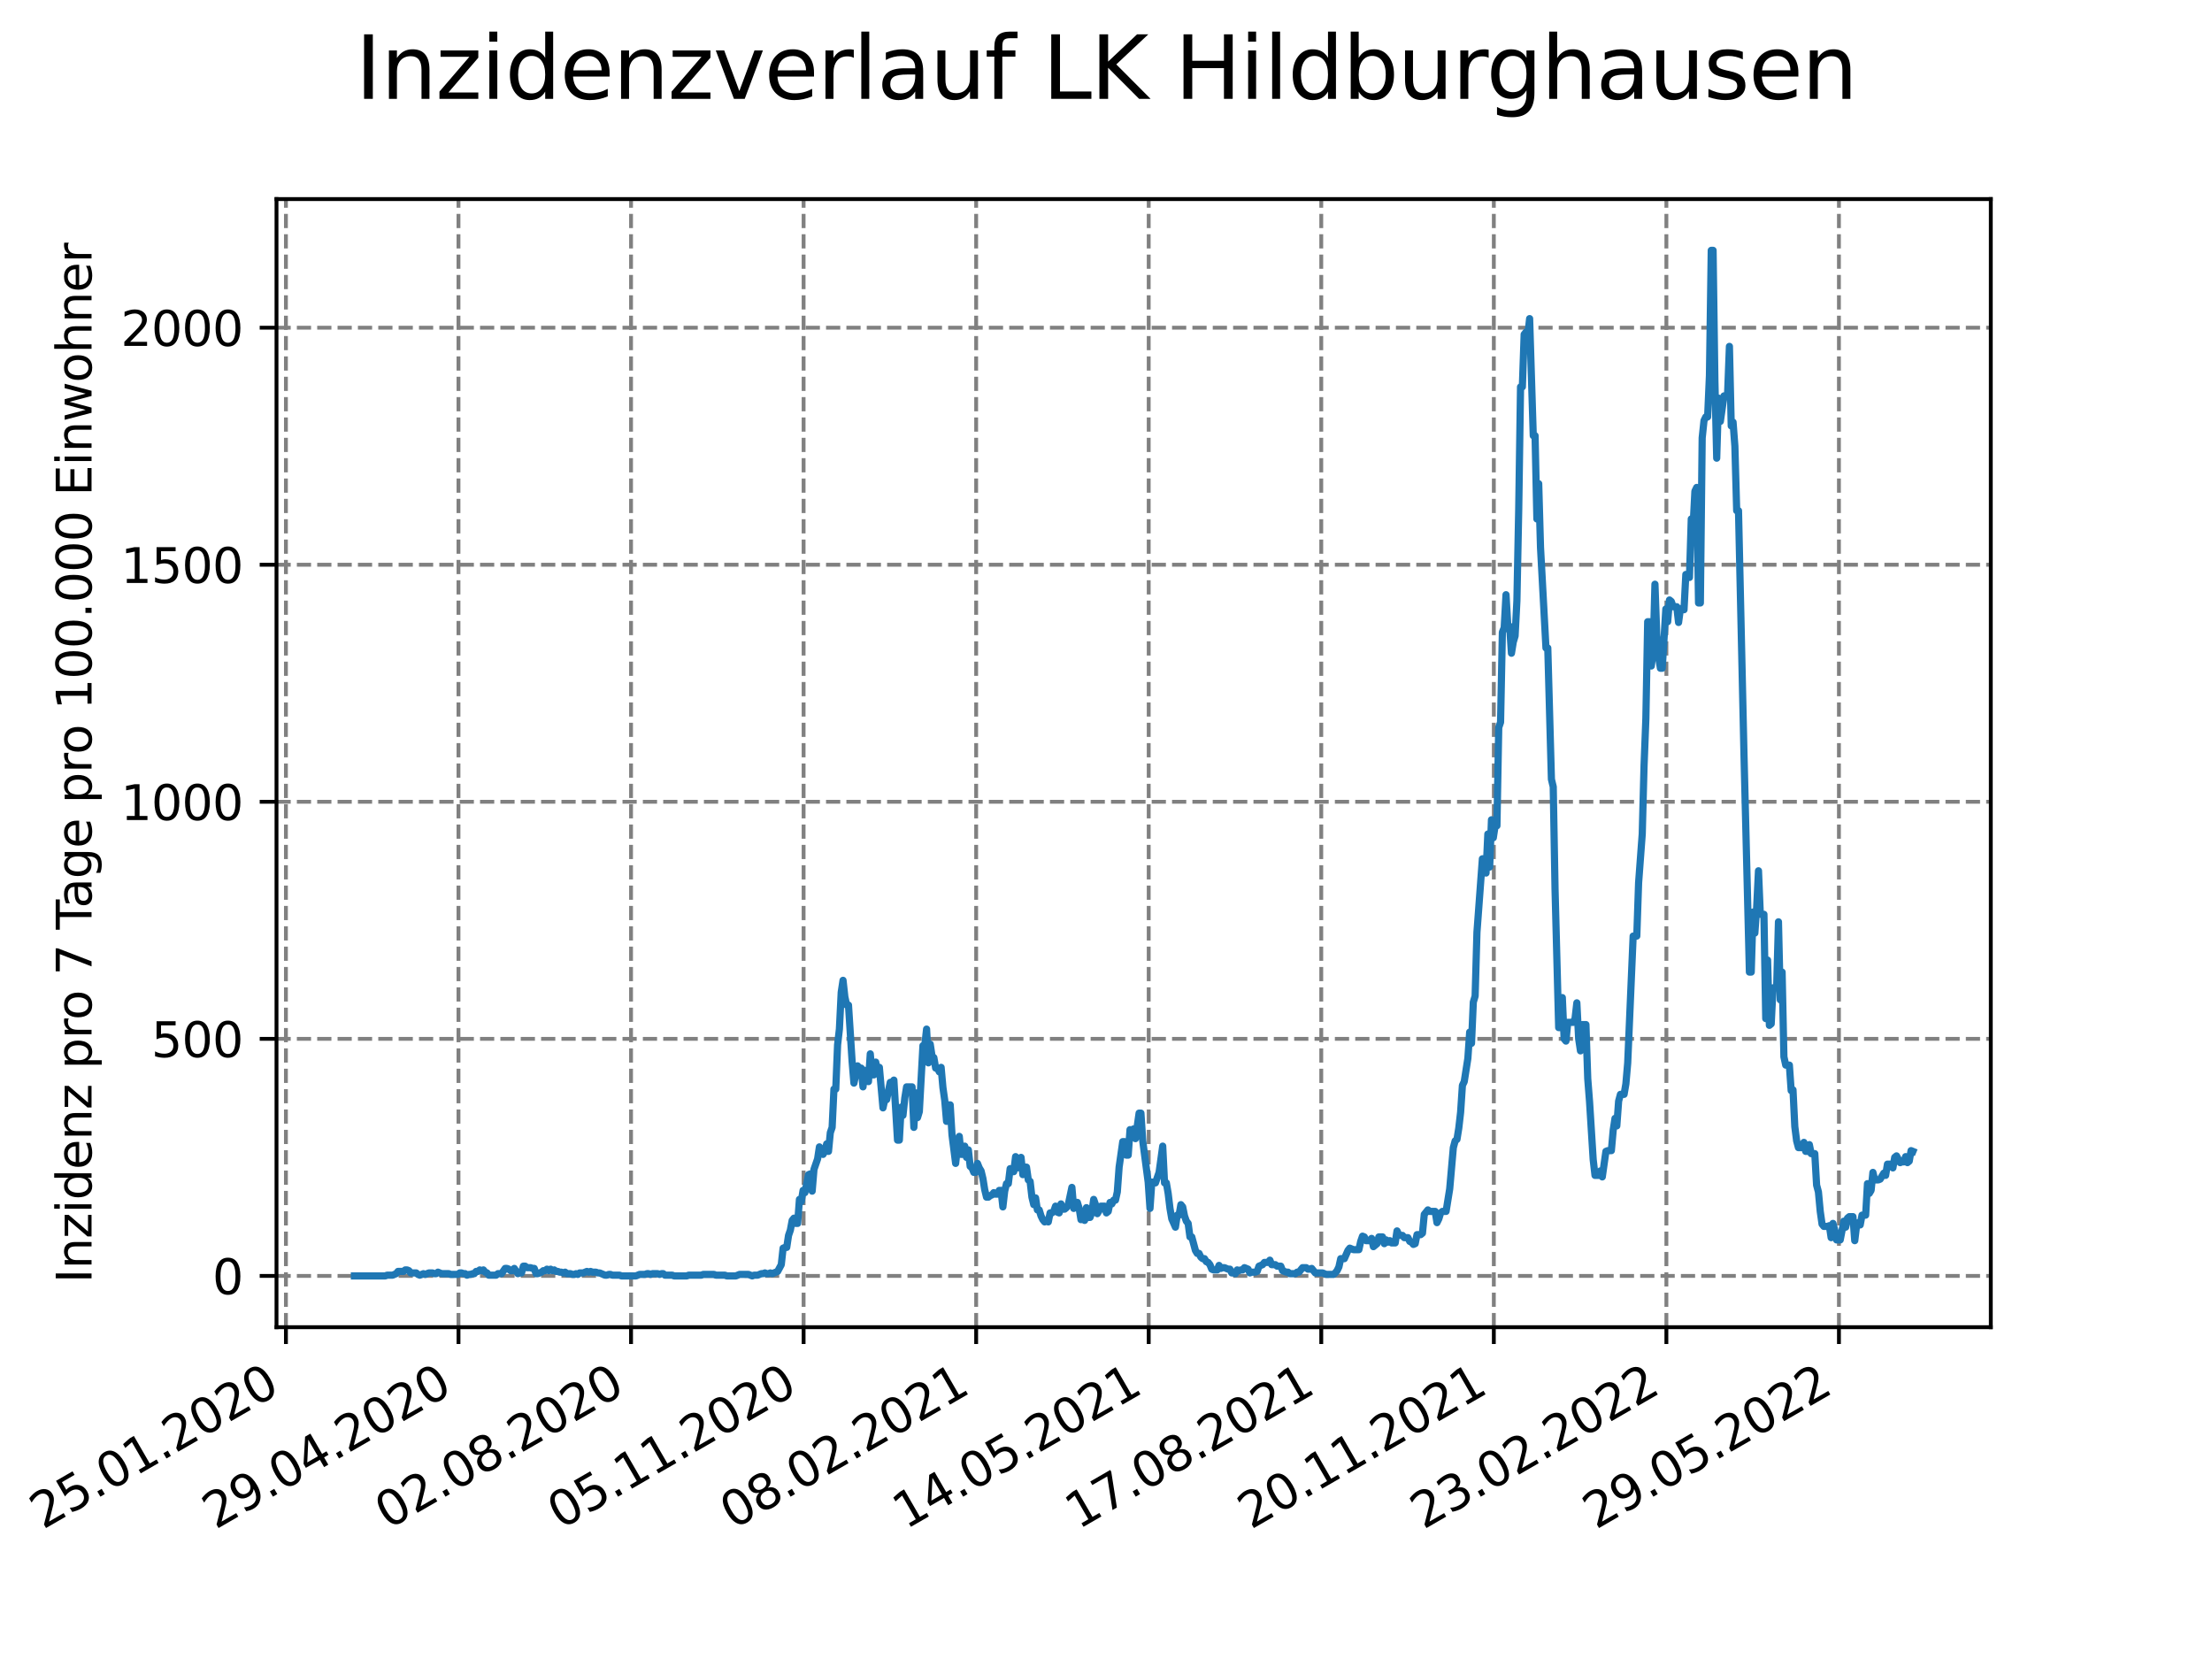 <?xml version="1.0" encoding="utf-8" standalone="no"?>
<!DOCTYPE svg PUBLIC "-//W3C//DTD SVG 1.1//EN"
  "http://www.w3.org/Graphics/SVG/1.1/DTD/svg11.dtd">
<svg xmlns:xlink="http://www.w3.org/1999/xlink" width="460.8pt" height="345.6pt" viewBox="0 0 460.8 345.6" xmlns="http://www.w3.org/2000/svg" version="1.1">
 <defs>
  <style type="text/css">*{stroke-linejoin: round; stroke-linecap: butt}</style>
 </defs>
 <g id="figure_1">
  <g id="patch_1">
   <path d="M 0 345.6 
L 460.8 345.6 
L 460.8 0 
L 0 0 
z
" style="fill: #ffffff"/>
  </g>
  <g id="axes_1">
   <g id="patch_2">
    <path d="M 57.6 276.48 
L 414.72 276.48 
L 414.72 41.472 
L 57.6 41.472 
z
" style="fill: #ffffff"/>
   </g>
   <g id="matplotlib.axis_1">
    <g id="xtick_1">
     <g id="line2d_1">
      <path d="M 59.564 276.48 
L 59.564 41.472 
" clip-path="url(#p31f3a27b53)" style="fill: none; stroke-dasharray: 2.96,1.28; stroke-dashoffset: 0; stroke: #808080; stroke-width: 0.8"/>
     </g>
     <g id="line2d_2">
      <defs>
       <path id="m64450e20b7" d="M 0 0 
L 0 3.5 
" style="stroke: #000000; stroke-width: 0.8"/>
      </defs>
      <g>
       <use xlink:href="#m64450e20b7" x="59.564" y="276.48" style="stroke: #000000; stroke-width: 0.8"/>
      </g>
     </g>
     <g id="text_1">
      <!-- 25.01.2020 -->
      <g transform="translate(8.939 318.689)rotate(-30)scale(0.1 -0.1)">
       <defs>
        <path id="DejaVuSans-32" d="M 1228 531 
L 3431 531 
L 3431 0 
L 469 0 
L 469 531 
Q 828 903 1448 1529 
Q 2069 2156 2228 2338 
Q 2531 2678 2651 2914 
Q 2772 3150 2772 3378 
Q 2772 3750 2511 3984 
Q 2250 4219 1831 4219 
Q 1534 4219 1204 4116 
Q 875 4013 500 3803 
L 500 4441 
Q 881 4594 1212 4672 
Q 1544 4750 1819 4750 
Q 2544 4750 2975 4387 
Q 3406 4025 3406 3419 
Q 3406 3131 3298 2873 
Q 3191 2616 2906 2266 
Q 2828 2175 2409 1742 
Q 1991 1309 1228 531 
z
" transform="scale(0.016)"/>
        <path id="DejaVuSans-35" d="M 691 4666 
L 3169 4666 
L 3169 4134 
L 1269 4134 
L 1269 2991 
Q 1406 3038 1543 3061 
Q 1681 3084 1819 3084 
Q 2600 3084 3056 2656 
Q 3513 2228 3513 1497 
Q 3513 744 3044 326 
Q 2575 -91 1722 -91 
Q 1428 -91 1123 -41 
Q 819 9 494 109 
L 494 744 
Q 775 591 1075 516 
Q 1375 441 1709 441 
Q 2250 441 2565 725 
Q 2881 1009 2881 1497 
Q 2881 1984 2565 2268 
Q 2250 2553 1709 2553 
Q 1456 2553 1204 2497 
Q 953 2441 691 2322 
L 691 4666 
z
" transform="scale(0.016)"/>
        <path id="DejaVuSans-2e" d="M 684 794 
L 1344 794 
L 1344 0 
L 684 0 
L 684 794 
z
" transform="scale(0.016)"/>
        <path id="DejaVuSans-30" d="M 2034 4250 
Q 1547 4250 1301 3770 
Q 1056 3291 1056 2328 
Q 1056 1369 1301 889 
Q 1547 409 2034 409 
Q 2525 409 2770 889 
Q 3016 1369 3016 2328 
Q 3016 3291 2770 3770 
Q 2525 4250 2034 4250 
z
M 2034 4750 
Q 2819 4750 3233 4129 
Q 3647 3509 3647 2328 
Q 3647 1150 3233 529 
Q 2819 -91 2034 -91 
Q 1250 -91 836 529 
Q 422 1150 422 2328 
Q 422 3509 836 4129 
Q 1250 4750 2034 4750 
z
" transform="scale(0.016)"/>
        <path id="DejaVuSans-31" d="M 794 531 
L 1825 531 
L 1825 4091 
L 703 3866 
L 703 4441 
L 1819 4666 
L 2450 4666 
L 2450 531 
L 3481 531 
L 3481 0 
L 794 0 
L 794 531 
z
" transform="scale(0.016)"/>
       </defs>
       <use xlink:href="#DejaVuSans-32"/>
       <use xlink:href="#DejaVuSans-35" x="63.623"/>
       <use xlink:href="#DejaVuSans-2e" x="127.246"/>
       <use xlink:href="#DejaVuSans-30" x="159.033"/>
       <use xlink:href="#DejaVuSans-31" x="222.656"/>
       <use xlink:href="#DejaVuSans-2e" x="286.279"/>
       <use xlink:href="#DejaVuSans-32" x="318.066"/>
       <use xlink:href="#DejaVuSans-30" x="381.689"/>
       <use xlink:href="#DejaVuSans-32" x="445.312"/>
       <use xlink:href="#DejaVuSans-30" x="508.936"/>
      </g>
     </g>
    </g>
    <g id="xtick_2">
     <g id="line2d_3">
      <path d="M 95.511 276.48 
L 95.511 41.472 
" clip-path="url(#p31f3a27b53)" style="fill: none; stroke-dasharray: 2.96,1.28; stroke-dashoffset: 0; stroke: #808080; stroke-width: 0.8"/>
     </g>
     <g id="line2d_4">
      <g>
       <use xlink:href="#m64450e20b7" x="95.511" y="276.48" style="stroke: #000000; stroke-width: 0.8"/>
      </g>
     </g>
     <g id="text_2">
      <!-- 29.04.2020 -->
      <g transform="translate(44.886 318.689)rotate(-30)scale(0.1 -0.1)">
       <defs>
        <path id="DejaVuSans-39" d="M 703 97 
L 703 672 
Q 941 559 1184 500 
Q 1428 441 1663 441 
Q 2288 441 2617 861 
Q 2947 1281 2994 2138 
Q 2813 1869 2534 1725 
Q 2256 1581 1919 1581 
Q 1219 1581 811 2004 
Q 403 2428 403 3163 
Q 403 3881 828 4315 
Q 1253 4750 1959 4750 
Q 2769 4750 3195 4129 
Q 3622 3509 3622 2328 
Q 3622 1225 3098 567 
Q 2575 -91 1691 -91 
Q 1453 -91 1209 -44 
Q 966 3 703 97 
z
M 1959 2075 
Q 2384 2075 2632 2365 
Q 2881 2656 2881 3163 
Q 2881 3666 2632 3958 
Q 2384 4250 1959 4250 
Q 1534 4250 1286 3958 
Q 1038 3666 1038 3163 
Q 1038 2656 1286 2365 
Q 1534 2075 1959 2075 
z
" transform="scale(0.016)"/>
        <path id="DejaVuSans-34" d="M 2419 4116 
L 825 1625 
L 2419 1625 
L 2419 4116 
z
M 2253 4666 
L 3047 4666 
L 3047 1625 
L 3713 1625 
L 3713 1100 
L 3047 1100 
L 3047 0 
L 2419 0 
L 2419 1100 
L 313 1100 
L 313 1709 
L 2253 4666 
z
" transform="scale(0.016)"/>
       </defs>
       <use xlink:href="#DejaVuSans-32"/>
       <use xlink:href="#DejaVuSans-39" x="63.623"/>
       <use xlink:href="#DejaVuSans-2e" x="127.246"/>
       <use xlink:href="#DejaVuSans-30" x="159.033"/>
       <use xlink:href="#DejaVuSans-34" x="222.656"/>
       <use xlink:href="#DejaVuSans-2e" x="286.279"/>
       <use xlink:href="#DejaVuSans-32" x="318.066"/>
       <use xlink:href="#DejaVuSans-30" x="381.689"/>
       <use xlink:href="#DejaVuSans-32" x="445.312"/>
       <use xlink:href="#DejaVuSans-30" x="508.936"/>
      </g>
     </g>
    </g>
    <g id="xtick_3">
     <g id="line2d_5">
      <path d="M 131.458 276.48 
L 131.458 41.472 
" clip-path="url(#p31f3a27b53)" style="fill: none; stroke-dasharray: 2.96,1.28; stroke-dashoffset: 0; stroke: #808080; stroke-width: 0.8"/>
     </g>
     <g id="line2d_6">
      <g>
       <use xlink:href="#m64450e20b7" x="131.458" y="276.48" style="stroke: #000000; stroke-width: 0.8"/>
      </g>
     </g>
     <g id="text_3">
      <!-- 02.08.2020 -->
      <g transform="translate(80.832 318.689)rotate(-30)scale(0.1 -0.1)">
       <defs>
        <path id="DejaVuSans-38" d="M 2034 2216 
Q 1584 2216 1326 1975 
Q 1069 1734 1069 1313 
Q 1069 891 1326 650 
Q 1584 409 2034 409 
Q 2484 409 2743 651 
Q 3003 894 3003 1313 
Q 3003 1734 2745 1975 
Q 2488 2216 2034 2216 
z
M 1403 2484 
Q 997 2584 770 2862 
Q 544 3141 544 3541 
Q 544 4100 942 4425 
Q 1341 4750 2034 4750 
Q 2731 4750 3128 4425 
Q 3525 4100 3525 3541 
Q 3525 3141 3298 2862 
Q 3072 2584 2669 2484 
Q 3125 2378 3379 2068 
Q 3634 1759 3634 1313 
Q 3634 634 3220 271 
Q 2806 -91 2034 -91 
Q 1263 -91 848 271 
Q 434 634 434 1313 
Q 434 1759 690 2068 
Q 947 2378 1403 2484 
z
M 1172 3481 
Q 1172 3119 1398 2916 
Q 1625 2713 2034 2713 
Q 2441 2713 2670 2916 
Q 2900 3119 2900 3481 
Q 2900 3844 2670 4047 
Q 2441 4250 2034 4250 
Q 1625 4250 1398 4047 
Q 1172 3844 1172 3481 
z
" transform="scale(0.016)"/>
       </defs>
       <use xlink:href="#DejaVuSans-30"/>
       <use xlink:href="#DejaVuSans-32" x="63.623"/>
       <use xlink:href="#DejaVuSans-2e" x="127.246"/>
       <use xlink:href="#DejaVuSans-30" x="159.033"/>
       <use xlink:href="#DejaVuSans-38" x="222.656"/>
       <use xlink:href="#DejaVuSans-2e" x="286.279"/>
       <use xlink:href="#DejaVuSans-32" x="318.066"/>
       <use xlink:href="#DejaVuSans-30" x="381.689"/>
       <use xlink:href="#DejaVuSans-32" x="445.312"/>
       <use xlink:href="#DejaVuSans-30" x="508.936"/>
      </g>
     </g>
    </g>
    <g id="xtick_4">
     <g id="line2d_7">
      <path d="M 167.404 276.48 
L 167.404 41.472 
" clip-path="url(#p31f3a27b53)" style="fill: none; stroke-dasharray: 2.96,1.28; stroke-dashoffset: 0; stroke: #808080; stroke-width: 0.8"/>
     </g>
     <g id="line2d_8">
      <g>
       <use xlink:href="#m64450e20b7" x="167.404" y="276.48" style="stroke: #000000; stroke-width: 0.8"/>
      </g>
     </g>
     <g id="text_4">
      <!-- 05.11.2020 -->
      <g transform="translate(116.779 318.689)rotate(-30)scale(0.1 -0.1)">
       <use xlink:href="#DejaVuSans-30"/>
       <use xlink:href="#DejaVuSans-35" x="63.623"/>
       <use xlink:href="#DejaVuSans-2e" x="127.246"/>
       <use xlink:href="#DejaVuSans-31" x="159.033"/>
       <use xlink:href="#DejaVuSans-31" x="222.656"/>
       <use xlink:href="#DejaVuSans-2e" x="286.279"/>
       <use xlink:href="#DejaVuSans-32" x="318.066"/>
       <use xlink:href="#DejaVuSans-30" x="381.689"/>
       <use xlink:href="#DejaVuSans-32" x="445.312"/>
       <use xlink:href="#DejaVuSans-30" x="508.936"/>
      </g>
     </g>
    </g>
    <g id="xtick_5">
     <g id="line2d_9">
      <path d="M 203.351 276.48 
L 203.351 41.472 
" clip-path="url(#p31f3a27b53)" style="fill: none; stroke-dasharray: 2.96,1.28; stroke-dashoffset: 0; stroke: #808080; stroke-width: 0.8"/>
     </g>
     <g id="line2d_10">
      <g>
       <use xlink:href="#m64450e20b7" x="203.351" y="276.48" style="stroke: #000000; stroke-width: 0.8"/>
      </g>
     </g>
     <g id="text_5">
      <!-- 08.02.2021 -->
      <g transform="translate(152.726 318.689)rotate(-30)scale(0.1 -0.1)">
       <use xlink:href="#DejaVuSans-30"/>
       <use xlink:href="#DejaVuSans-38" x="63.623"/>
       <use xlink:href="#DejaVuSans-2e" x="127.246"/>
       <use xlink:href="#DejaVuSans-30" x="159.033"/>
       <use xlink:href="#DejaVuSans-32" x="222.656"/>
       <use xlink:href="#DejaVuSans-2e" x="286.279"/>
       <use xlink:href="#DejaVuSans-32" x="318.066"/>
       <use xlink:href="#DejaVuSans-30" x="381.689"/>
       <use xlink:href="#DejaVuSans-32" x="445.312"/>
       <use xlink:href="#DejaVuSans-31" x="508.936"/>
      </g>
     </g>
    </g>
    <g id="xtick_6">
     <g id="line2d_11">
      <path d="M 239.297 276.48 
L 239.297 41.472 
" clip-path="url(#p31f3a27b53)" style="fill: none; stroke-dasharray: 2.96,1.28; stroke-dashoffset: 0; stroke: #808080; stroke-width: 0.8"/>
     </g>
     <g id="line2d_12">
      <g>
       <use xlink:href="#m64450e20b7" x="239.297" y="276.48" style="stroke: #000000; stroke-width: 0.8"/>
      </g>
     </g>
     <g id="text_6">
      <!-- 14.05.2021 -->
      <g transform="translate(188.672 318.689)rotate(-30)scale(0.1 -0.1)">
       <use xlink:href="#DejaVuSans-31"/>
       <use xlink:href="#DejaVuSans-34" x="63.623"/>
       <use xlink:href="#DejaVuSans-2e" x="127.246"/>
       <use xlink:href="#DejaVuSans-30" x="159.033"/>
       <use xlink:href="#DejaVuSans-35" x="222.656"/>
       <use xlink:href="#DejaVuSans-2e" x="286.279"/>
       <use xlink:href="#DejaVuSans-32" x="318.066"/>
       <use xlink:href="#DejaVuSans-30" x="381.689"/>
       <use xlink:href="#DejaVuSans-32" x="445.312"/>
       <use xlink:href="#DejaVuSans-31" x="508.936"/>
      </g>
     </g>
    </g>
    <g id="xtick_7">
     <g id="line2d_13">
      <path d="M 275.244 276.48 
L 275.244 41.472 
" clip-path="url(#p31f3a27b53)" style="fill: none; stroke-dasharray: 2.96,1.28; stroke-dashoffset: 0; stroke: #808080; stroke-width: 0.8"/>
     </g>
     <g id="line2d_14">
      <g>
       <use xlink:href="#m64450e20b7" x="275.244" y="276.48" style="stroke: #000000; stroke-width: 0.8"/>
      </g>
     </g>
     <g id="text_7">
      <!-- 17.08.2021 -->
      <g transform="translate(224.619 318.689)rotate(-30)scale(0.1 -0.1)">
       <defs>
        <path id="DejaVuSans-37" d="M 525 4666 
L 3525 4666 
L 3525 4397 
L 1831 0 
L 1172 0 
L 2766 4134 
L 525 4134 
L 525 4666 
z
" transform="scale(0.016)"/>
       </defs>
       <use xlink:href="#DejaVuSans-31"/>
       <use xlink:href="#DejaVuSans-37" x="63.623"/>
       <use xlink:href="#DejaVuSans-2e" x="127.246"/>
       <use xlink:href="#DejaVuSans-30" x="159.033"/>
       <use xlink:href="#DejaVuSans-38" x="222.656"/>
       <use xlink:href="#DejaVuSans-2e" x="286.279"/>
       <use xlink:href="#DejaVuSans-32" x="318.066"/>
       <use xlink:href="#DejaVuSans-30" x="381.689"/>
       <use xlink:href="#DejaVuSans-32" x="445.312"/>
       <use xlink:href="#DejaVuSans-31" x="508.936"/>
      </g>
     </g>
    </g>
    <g id="xtick_8">
     <g id="line2d_15">
      <path d="M 311.191 276.48 
L 311.191 41.472 
" clip-path="url(#p31f3a27b53)" style="fill: none; stroke-dasharray: 2.96,1.28; stroke-dashoffset: 0; stroke: #808080; stroke-width: 0.8"/>
     </g>
     <g id="line2d_16">
      <g>
       <use xlink:href="#m64450e20b7" x="311.191" y="276.48" style="stroke: #000000; stroke-width: 0.8"/>
      </g>
     </g>
     <g id="text_8">
      <!-- 20.11.2021 -->
      <g transform="translate(260.565 318.689)rotate(-30)scale(0.1 -0.1)">
       <use xlink:href="#DejaVuSans-32"/>
       <use xlink:href="#DejaVuSans-30" x="63.623"/>
       <use xlink:href="#DejaVuSans-2e" x="127.246"/>
       <use xlink:href="#DejaVuSans-31" x="159.033"/>
       <use xlink:href="#DejaVuSans-31" x="222.656"/>
       <use xlink:href="#DejaVuSans-2e" x="286.279"/>
       <use xlink:href="#DejaVuSans-32" x="318.066"/>
       <use xlink:href="#DejaVuSans-30" x="381.689"/>
       <use xlink:href="#DejaVuSans-32" x="445.312"/>
       <use xlink:href="#DejaVuSans-31" x="508.936"/>
      </g>
     </g>
    </g>
    <g id="xtick_9">
     <g id="line2d_17">
      <path d="M 347.137 276.48 
L 347.137 41.472 
" clip-path="url(#p31f3a27b53)" style="fill: none; stroke-dasharray: 2.96,1.28; stroke-dashoffset: 0; stroke: #808080; stroke-width: 0.8"/>
     </g>
     <g id="line2d_18">
      <g>
       <use xlink:href="#m64450e20b7" x="347.137" y="276.48" style="stroke: #000000; stroke-width: 0.8"/>
      </g>
     </g>
     <g id="text_9">
      <!-- 23.02.2022 -->
      <g transform="translate(296.512 318.689)rotate(-30)scale(0.1 -0.1)">
       <defs>
        <path id="DejaVuSans-33" d="M 2597 2516 
Q 3050 2419 3304 2112 
Q 3559 1806 3559 1356 
Q 3559 666 3084 287 
Q 2609 -91 1734 -91 
Q 1441 -91 1130 -33 
Q 819 25 488 141 
L 488 750 
Q 750 597 1062 519 
Q 1375 441 1716 441 
Q 2309 441 2620 675 
Q 2931 909 2931 1356 
Q 2931 1769 2642 2001 
Q 2353 2234 1838 2234 
L 1294 2234 
L 1294 2753 
L 1863 2753 
Q 2328 2753 2575 2939 
Q 2822 3125 2822 3475 
Q 2822 3834 2567 4026 
Q 2313 4219 1838 4219 
Q 1578 4219 1281 4162 
Q 984 4106 628 3988 
L 628 4550 
Q 988 4650 1302 4700 
Q 1616 4750 1894 4750 
Q 2613 4750 3031 4423 
Q 3450 4097 3450 3541 
Q 3450 3153 3228 2886 
Q 3006 2619 2597 2516 
z
" transform="scale(0.016)"/>
       </defs>
       <use xlink:href="#DejaVuSans-32"/>
       <use xlink:href="#DejaVuSans-33" x="63.623"/>
       <use xlink:href="#DejaVuSans-2e" x="127.246"/>
       <use xlink:href="#DejaVuSans-30" x="159.033"/>
       <use xlink:href="#DejaVuSans-32" x="222.656"/>
       <use xlink:href="#DejaVuSans-2e" x="286.279"/>
       <use xlink:href="#DejaVuSans-32" x="318.066"/>
       <use xlink:href="#DejaVuSans-30" x="381.689"/>
       <use xlink:href="#DejaVuSans-32" x="445.312"/>
       <use xlink:href="#DejaVuSans-32" x="508.936"/>
      </g>
     </g>
    </g>
    <g id="xtick_10">
     <g id="line2d_19">
      <path d="M 383.084 276.48 
L 383.084 41.472 
" clip-path="url(#p31f3a27b53)" style="fill: none; stroke-dasharray: 2.96,1.28; stroke-dashoffset: 0; stroke: #808080; stroke-width: 0.8"/>
     </g>
     <g id="line2d_20">
      <g>
       <use xlink:href="#m64450e20b7" x="383.084" y="276.48" style="stroke: #000000; stroke-width: 0.8"/>
      </g>
     </g>
     <g id="text_10">
      <!-- 29.05.2022 -->
      <g transform="translate(332.459 318.689)rotate(-30)scale(0.1 -0.1)">
       <use xlink:href="#DejaVuSans-32"/>
       <use xlink:href="#DejaVuSans-39" x="63.623"/>
       <use xlink:href="#DejaVuSans-2e" x="127.246"/>
       <use xlink:href="#DejaVuSans-30" x="159.033"/>
       <use xlink:href="#DejaVuSans-35" x="222.656"/>
       <use xlink:href="#DejaVuSans-2e" x="286.279"/>
       <use xlink:href="#DejaVuSans-32" x="318.066"/>
       <use xlink:href="#DejaVuSans-30" x="381.689"/>
       <use xlink:href="#DejaVuSans-32" x="445.312"/>
       <use xlink:href="#DejaVuSans-32" x="508.936"/>
      </g>
     </g>
    </g>
   </g>
   <g id="matplotlib.axis_2">
    <g id="ytick_1">
     <g id="line2d_21">
      <path d="M 57.6 265.798 
L 414.72 265.798 
" clip-path="url(#p31f3a27b53)" style="fill: none; stroke-dasharray: 2.96,1.28; stroke-dashoffset: 0; stroke: #808080; stroke-width: 0.8"/>
     </g>
     <g id="line2d_22">
      <defs>
       <path id="m57cbc576ef" d="M 0 0 
L -3.5 0 
" style="stroke: #000000; stroke-width: 0.8"/>
      </defs>
      <g>
       <use xlink:href="#m57cbc576ef" x="57.6" y="265.798" style="stroke: #000000; stroke-width: 0.8"/>
      </g>
     </g>
     <g id="text_11">
      <!-- 0 -->
      <g transform="translate(44.237 269.597)scale(0.1 -0.1)">
       <use xlink:href="#DejaVuSans-30"/>
      </g>
     </g>
    </g>
    <g id="ytick_2">
     <g id="line2d_23">
      <path d="M 57.6 216.414 
L 414.72 216.414 
" clip-path="url(#p31f3a27b53)" style="fill: none; stroke-dasharray: 2.96,1.28; stroke-dashoffset: 0; stroke: #808080; stroke-width: 0.8"/>
     </g>
     <g id="line2d_24">
      <g>
       <use xlink:href="#m57cbc576ef" x="57.6" y="216.414" style="stroke: #000000; stroke-width: 0.8"/>
      </g>
     </g>
     <g id="text_12">
      <!-- 500 -->
      <g transform="translate(31.512 220.213)scale(0.1 -0.1)">
       <use xlink:href="#DejaVuSans-35"/>
       <use xlink:href="#DejaVuSans-30" x="63.623"/>
       <use xlink:href="#DejaVuSans-30" x="127.246"/>
      </g>
     </g>
    </g>
    <g id="ytick_3">
     <g id="line2d_25">
      <path d="M 57.6 167.029 
L 414.72 167.029 
" clip-path="url(#p31f3a27b53)" style="fill: none; stroke-dasharray: 2.96,1.28; stroke-dashoffset: 0; stroke: #808080; stroke-width: 0.8"/>
     </g>
     <g id="line2d_26">
      <g>
       <use xlink:href="#m57cbc576ef" x="57.6" y="167.029" style="stroke: #000000; stroke-width: 0.8"/>
      </g>
     </g>
     <g id="text_13">
      <!-- 1000 -->
      <g transform="translate(25.15 170.829)scale(0.1 -0.1)">
       <use xlink:href="#DejaVuSans-31"/>
       <use xlink:href="#DejaVuSans-30" x="63.623"/>
       <use xlink:href="#DejaVuSans-30" x="127.246"/>
       <use xlink:href="#DejaVuSans-30" x="190.869"/>
      </g>
     </g>
    </g>
    <g id="ytick_4">
     <g id="line2d_27">
      <path d="M 57.6 117.645 
L 414.72 117.645 
" clip-path="url(#p31f3a27b53)" style="fill: none; stroke-dasharray: 2.96,1.28; stroke-dashoffset: 0; stroke: #808080; stroke-width: 0.8"/>
     </g>
     <g id="line2d_28">
      <g>
       <use xlink:href="#m57cbc576ef" x="57.6" y="117.645" style="stroke: #000000; stroke-width: 0.8"/>
      </g>
     </g>
     <g id="text_14">
      <!-- 1500 -->
      <g transform="translate(25.15 121.444)scale(0.1 -0.1)">
       <use xlink:href="#DejaVuSans-31"/>
       <use xlink:href="#DejaVuSans-35" x="63.623"/>
       <use xlink:href="#DejaVuSans-30" x="127.246"/>
       <use xlink:href="#DejaVuSans-30" x="190.869"/>
      </g>
     </g>
    </g>
    <g id="ytick_5">
     <g id="line2d_29">
      <path d="M 57.6 68.261 
L 414.72 68.261 
" clip-path="url(#p31f3a27b53)" style="fill: none; stroke-dasharray: 2.96,1.28; stroke-dashoffset: 0; stroke: #808080; stroke-width: 0.8"/>
     </g>
     <g id="line2d_30">
      <g>
       <use xlink:href="#m57cbc576ef" x="57.6" y="68.261" style="stroke: #000000; stroke-width: 0.8"/>
      </g>
     </g>
     <g id="text_15">
      <!-- 2000 -->
      <g transform="translate(25.15 72.06)scale(0.1 -0.1)">
       <use xlink:href="#DejaVuSans-32"/>
       <use xlink:href="#DejaVuSans-30" x="63.623"/>
       <use xlink:href="#DejaVuSans-30" x="127.246"/>
       <use xlink:href="#DejaVuSans-30" x="190.869"/>
      </g>
     </g>
    </g>
    <g id="text_16">
     <!-- Inzidenz pro 7 Tage pro 100.000 Einwohner -->
     <g transform="translate(19.07 267.301)rotate(-90)scale(0.1 -0.1)">
      <defs>
       <path id="DejaVuSans-49" d="M 628 4666 
L 1259 4666 
L 1259 0 
L 628 0 
L 628 4666 
z
" transform="scale(0.016)"/>
       <path id="DejaVuSans-6e" d="M 3513 2113 
L 3513 0 
L 2938 0 
L 2938 2094 
Q 2938 2591 2744 2837 
Q 2550 3084 2163 3084 
Q 1697 3084 1428 2787 
Q 1159 2491 1159 1978 
L 1159 0 
L 581 0 
L 581 3500 
L 1159 3500 
L 1159 2956 
Q 1366 3272 1645 3428 
Q 1925 3584 2291 3584 
Q 2894 3584 3203 3211 
Q 3513 2838 3513 2113 
z
" transform="scale(0.016)"/>
       <path id="DejaVuSans-7a" d="M 353 3500 
L 3084 3500 
L 3084 2975 
L 922 459 
L 3084 459 
L 3084 0 
L 275 0 
L 275 525 
L 2438 3041 
L 353 3041 
L 353 3500 
z
" transform="scale(0.016)"/>
       <path id="DejaVuSans-69" d="M 603 3500 
L 1178 3500 
L 1178 0 
L 603 0 
L 603 3500 
z
M 603 4863 
L 1178 4863 
L 1178 4134 
L 603 4134 
L 603 4863 
z
" transform="scale(0.016)"/>
       <path id="DejaVuSans-64" d="M 2906 2969 
L 2906 4863 
L 3481 4863 
L 3481 0 
L 2906 0 
L 2906 525 
Q 2725 213 2448 61 
Q 2172 -91 1784 -91 
Q 1150 -91 751 415 
Q 353 922 353 1747 
Q 353 2572 751 3078 
Q 1150 3584 1784 3584 
Q 2172 3584 2448 3432 
Q 2725 3281 2906 2969 
z
M 947 1747 
Q 947 1113 1208 752 
Q 1469 391 1925 391 
Q 2381 391 2643 752 
Q 2906 1113 2906 1747 
Q 2906 2381 2643 2742 
Q 2381 3103 1925 3103 
Q 1469 3103 1208 2742 
Q 947 2381 947 1747 
z
" transform="scale(0.016)"/>
       <path id="DejaVuSans-65" d="M 3597 1894 
L 3597 1613 
L 953 1613 
Q 991 1019 1311 708 
Q 1631 397 2203 397 
Q 2534 397 2845 478 
Q 3156 559 3463 722 
L 3463 178 
Q 3153 47 2828 -22 
Q 2503 -91 2169 -91 
Q 1331 -91 842 396 
Q 353 884 353 1716 
Q 353 2575 817 3079 
Q 1281 3584 2069 3584 
Q 2775 3584 3186 3129 
Q 3597 2675 3597 1894 
z
M 3022 2063 
Q 3016 2534 2758 2815 
Q 2500 3097 2075 3097 
Q 1594 3097 1305 2825 
Q 1016 2553 972 2059 
L 3022 2063 
z
" transform="scale(0.016)"/>
       <path id="DejaVuSans-20" transform="scale(0.016)"/>
       <path id="DejaVuSans-70" d="M 1159 525 
L 1159 -1331 
L 581 -1331 
L 581 3500 
L 1159 3500 
L 1159 2969 
Q 1341 3281 1617 3432 
Q 1894 3584 2278 3584 
Q 2916 3584 3314 3078 
Q 3713 2572 3713 1747 
Q 3713 922 3314 415 
Q 2916 -91 2278 -91 
Q 1894 -91 1617 61 
Q 1341 213 1159 525 
z
M 3116 1747 
Q 3116 2381 2855 2742 
Q 2594 3103 2138 3103 
Q 1681 3103 1420 2742 
Q 1159 2381 1159 1747 
Q 1159 1113 1420 752 
Q 1681 391 2138 391 
Q 2594 391 2855 752 
Q 3116 1113 3116 1747 
z
" transform="scale(0.016)"/>
       <path id="DejaVuSans-72" d="M 2631 2963 
Q 2534 3019 2420 3045 
Q 2306 3072 2169 3072 
Q 1681 3072 1420 2755 
Q 1159 2438 1159 1844 
L 1159 0 
L 581 0 
L 581 3500 
L 1159 3500 
L 1159 2956 
Q 1341 3275 1631 3429 
Q 1922 3584 2338 3584 
Q 2397 3584 2469 3576 
Q 2541 3569 2628 3553 
L 2631 2963 
z
" transform="scale(0.016)"/>
       <path id="DejaVuSans-6f" d="M 1959 3097 
Q 1497 3097 1228 2736 
Q 959 2375 959 1747 
Q 959 1119 1226 758 
Q 1494 397 1959 397 
Q 2419 397 2687 759 
Q 2956 1122 2956 1747 
Q 2956 2369 2687 2733 
Q 2419 3097 1959 3097 
z
M 1959 3584 
Q 2709 3584 3137 3096 
Q 3566 2609 3566 1747 
Q 3566 888 3137 398 
Q 2709 -91 1959 -91 
Q 1206 -91 779 398 
Q 353 888 353 1747 
Q 353 2609 779 3096 
Q 1206 3584 1959 3584 
z
" transform="scale(0.016)"/>
       <path id="DejaVuSans-54" d="M -19 4666 
L 3928 4666 
L 3928 4134 
L 2272 4134 
L 2272 0 
L 1638 0 
L 1638 4134 
L -19 4134 
L -19 4666 
z
" transform="scale(0.016)"/>
       <path id="DejaVuSans-61" d="M 2194 1759 
Q 1497 1759 1228 1600 
Q 959 1441 959 1056 
Q 959 750 1161 570 
Q 1363 391 1709 391 
Q 2188 391 2477 730 
Q 2766 1069 2766 1631 
L 2766 1759 
L 2194 1759 
z
M 3341 1997 
L 3341 0 
L 2766 0 
L 2766 531 
Q 2569 213 2275 61 
Q 1981 -91 1556 -91 
Q 1019 -91 701 211 
Q 384 513 384 1019 
Q 384 1609 779 1909 
Q 1175 2209 1959 2209 
L 2766 2209 
L 2766 2266 
Q 2766 2663 2505 2880 
Q 2244 3097 1772 3097 
Q 1472 3097 1187 3025 
Q 903 2953 641 2809 
L 641 3341 
Q 956 3463 1253 3523 
Q 1550 3584 1831 3584 
Q 2591 3584 2966 3190 
Q 3341 2797 3341 1997 
z
" transform="scale(0.016)"/>
       <path id="DejaVuSans-67" d="M 2906 1791 
Q 2906 2416 2648 2759 
Q 2391 3103 1925 3103 
Q 1463 3103 1205 2759 
Q 947 2416 947 1791 
Q 947 1169 1205 825 
Q 1463 481 1925 481 
Q 2391 481 2648 825 
Q 2906 1169 2906 1791 
z
M 3481 434 
Q 3481 -459 3084 -895 
Q 2688 -1331 1869 -1331 
Q 1566 -1331 1297 -1286 
Q 1028 -1241 775 -1147 
L 775 -588 
Q 1028 -725 1275 -790 
Q 1522 -856 1778 -856 
Q 2344 -856 2625 -561 
Q 2906 -266 2906 331 
L 2906 616 
Q 2728 306 2450 153 
Q 2172 0 1784 0 
Q 1141 0 747 490 
Q 353 981 353 1791 
Q 353 2603 747 3093 
Q 1141 3584 1784 3584 
Q 2172 3584 2450 3431 
Q 2728 3278 2906 2969 
L 2906 3500 
L 3481 3500 
L 3481 434 
z
" transform="scale(0.016)"/>
       <path id="DejaVuSans-45" d="M 628 4666 
L 3578 4666 
L 3578 4134 
L 1259 4134 
L 1259 2753 
L 3481 2753 
L 3481 2222 
L 1259 2222 
L 1259 531 
L 3634 531 
L 3634 0 
L 628 0 
L 628 4666 
z
" transform="scale(0.016)"/>
       <path id="DejaVuSans-77" d="M 269 3500 
L 844 3500 
L 1563 769 
L 2278 3500 
L 2956 3500 
L 3675 769 
L 4391 3500 
L 4966 3500 
L 4050 0 
L 3372 0 
L 2619 2869 
L 1863 0 
L 1184 0 
L 269 3500 
z
" transform="scale(0.016)"/>
       <path id="DejaVuSans-68" d="M 3513 2113 
L 3513 0 
L 2938 0 
L 2938 2094 
Q 2938 2591 2744 2837 
Q 2550 3084 2163 3084 
Q 1697 3084 1428 2787 
Q 1159 2491 1159 1978 
L 1159 0 
L 581 0 
L 581 4863 
L 1159 4863 
L 1159 2956 
Q 1366 3272 1645 3428 
Q 1925 3584 2291 3584 
Q 2894 3584 3203 3211 
Q 3513 2838 3513 2113 
z
" transform="scale(0.016)"/>
      </defs>
      <use xlink:href="#DejaVuSans-49"/>
      <use xlink:href="#DejaVuSans-6e" x="29.492"/>
      <use xlink:href="#DejaVuSans-7a" x="92.871"/>
      <use xlink:href="#DejaVuSans-69" x="145.361"/>
      <use xlink:href="#DejaVuSans-64" x="173.145"/>
      <use xlink:href="#DejaVuSans-65" x="236.621"/>
      <use xlink:href="#DejaVuSans-6e" x="298.145"/>
      <use xlink:href="#DejaVuSans-7a" x="361.523"/>
      <use xlink:href="#DejaVuSans-20" x="414.014"/>
      <use xlink:href="#DejaVuSans-70" x="445.801"/>
      <use xlink:href="#DejaVuSans-72" x="509.277"/>
      <use xlink:href="#DejaVuSans-6f" x="548.141"/>
      <use xlink:href="#DejaVuSans-20" x="609.322"/>
      <use xlink:href="#DejaVuSans-37" x="641.109"/>
      <use xlink:href="#DejaVuSans-20" x="704.732"/>
      <use xlink:href="#DejaVuSans-54" x="736.52"/>
      <use xlink:href="#DejaVuSans-61" x="781.104"/>
      <use xlink:href="#DejaVuSans-67" x="842.383"/>
      <use xlink:href="#DejaVuSans-65" x="905.859"/>
      <use xlink:href="#DejaVuSans-20" x="967.383"/>
      <use xlink:href="#DejaVuSans-70" x="999.17"/>
      <use xlink:href="#DejaVuSans-72" x="1062.646"/>
      <use xlink:href="#DejaVuSans-6f" x="1101.51"/>
      <use xlink:href="#DejaVuSans-20" x="1162.691"/>
      <use xlink:href="#DejaVuSans-31" x="1194.479"/>
      <use xlink:href="#DejaVuSans-30" x="1258.102"/>
      <use xlink:href="#DejaVuSans-30" x="1321.725"/>
      <use xlink:href="#DejaVuSans-2e" x="1385.348"/>
      <use xlink:href="#DejaVuSans-30" x="1417.135"/>
      <use xlink:href="#DejaVuSans-30" x="1480.758"/>
      <use xlink:href="#DejaVuSans-30" x="1544.381"/>
      <use xlink:href="#DejaVuSans-20" x="1608.004"/>
      <use xlink:href="#DejaVuSans-45" x="1639.791"/>
      <use xlink:href="#DejaVuSans-69" x="1702.975"/>
      <use xlink:href="#DejaVuSans-6e" x="1730.758"/>
      <use xlink:href="#DejaVuSans-77" x="1794.137"/>
      <use xlink:href="#DejaVuSans-6f" x="1875.924"/>
      <use xlink:href="#DejaVuSans-68" x="1937.105"/>
      <use xlink:href="#DejaVuSans-6e" x="2000.484"/>
      <use xlink:href="#DejaVuSans-65" x="2063.863"/>
      <use xlink:href="#DejaVuSans-72" x="2125.387"/>
     </g>
    </g>
   </g>
   <g id="line2d_31">
    <path d="M 73.833 265.798 
L 80.265 265.798 
L 80.644 265.642 
L 81.779 265.642 
L 82.536 265.329 
L 82.914 264.86 
L 84.049 264.86 
L 84.428 264.548 
L 84.806 264.548 
L 85.184 264.704 
L 85.563 265.173 
L 86.698 265.173 
L 87.076 265.485 
L 87.455 265.642 
L 88.211 265.329 
L 88.59 265.485 
L 89.347 265.173 
L 90.103 265.173 
L 90.482 265.329 
L 90.86 265.329 
L 91.238 265.016 
L 91.995 265.329 
L 93.509 265.329 
L 93.887 265.485 
L 95.401 265.485 
L 95.779 265.173 
L 96.157 265.173 
L 96.536 265.329 
L 96.914 265.329 
L 97.293 265.642 
L 97.671 265.485 
L 98.049 265.485 
L 98.428 265.329 
L 98.806 265.329 
L 99.185 264.86 
L 99.563 264.86 
L 99.941 264.548 
L 100.32 264.704 
L 100.698 264.548 
L 101.076 265.016 
L 101.455 265.173 
L 101.833 265.642 
L 103.347 265.642 
L 103.725 265.329 
L 104.482 265.329 
L 105.239 264.235 
L 105.617 264.235 
L 105.995 264.391 
L 106.374 264.704 
L 106.752 264.704 
L 107.131 264.235 
L 107.887 265.329 
L 108.266 265.173 
L 108.644 265.173 
L 109.023 263.766 
L 109.401 263.766 
L 109.779 264.079 
L 110.536 264.079 
L 110.914 264.235 
L 111.293 264.235 
L 111.671 265.329 
L 112.05 265.329 
L 112.806 265.016 
L 113.185 264.704 
L 113.563 264.704 
L 113.942 264.391 
L 114.32 264.704 
L 114.698 264.391 
L 115.077 264.704 
L 115.455 264.548 
L 115.833 264.86 
L 116.212 264.86 
L 116.59 265.016 
L 116.969 265.016 
L 117.347 265.173 
L 117.725 265.016 
L 118.104 265.329 
L 118.861 265.329 
L 119.239 265.485 
L 119.617 265.485 
L 119.996 265.329 
L 120.374 265.485 
L 120.752 265.173 
L 121.509 265.173 
L 122.266 264.86 
L 122.644 265.016 
L 123.023 264.86 
L 123.401 265.016 
L 124.158 265.016 
L 124.536 265.173 
L 124.915 265.173 
L 126.05 265.642 
L 126.428 265.642 
L 126.807 265.485 
L 127.185 265.485 
L 127.563 265.642 
L 129.077 265.642 
L 129.455 265.798 
L 132.482 265.798 
L 133.239 265.485 
L 134.374 265.485 
L 134.753 265.329 
L 135.131 265.329 
L 135.51 265.485 
L 135.888 265.329 
L 137.023 265.329 
L 137.401 265.485 
L 137.78 265.329 
L 138.158 265.329 
L 138.537 265.642 
L 140.05 265.642 
L 140.429 265.798 
L 143.077 265.798 
L 143.456 265.642 
L 146.104 265.642 
L 146.483 265.485 
L 148.753 265.485 
L 149.131 265.642 
L 151.023 265.642 
L 151.402 265.798 
L 153.294 265.798 
L 154.05 265.485 
L 155.942 265.485 
L 156.699 265.798 
L 157.077 265.642 
L 157.834 265.642 
L 158.591 265.329 
L 158.969 265.329 
L 159.348 265.173 
L 159.726 265.329 
L 160.105 265.329 
L 160.483 265.173 
L 160.861 265.329 
L 161.996 264.86 
L 162.753 263.454 
L 163.132 260.015 
L 163.51 259.859 
L 163.888 259.859 
L 164.267 257.358 
L 164.645 256.264 
L 165.024 254.233 
L 165.402 253.764 
L 165.78 254.858 
L 166.159 254.858 
L 166.537 249.857 
L 166.915 250.325 
L 167.294 247.981 
L 167.672 248.45 
L 168.429 244.699 
L 168.807 244.543 
L 169.186 248.137 
L 169.564 243.605 
L 170.321 241.417 
L 170.699 238.917 
L 171.078 240.167 
L 171.456 240.479 
L 171.835 239.854 
L 172.213 238.291 
L 172.591 239.854 
L 172.97 235.947 
L 173.348 234.853 
L 173.726 226.882 
L 174.105 226.882 
L 174.483 217.662 
L 174.862 214.38 
L 175.24 206.722 
L 175.618 204.221 
L 175.997 207.659 
L 176.375 209.378 
L 176.754 209.378 
L 177.51 221.1 
L 177.889 225.632 
L 178.645 222.038 
L 179.024 222.506 
L 179.402 222.506 
L 179.781 226.414 
L 180.159 222.975 
L 180.537 223.6 
L 180.916 225.32 
L 181.294 219.537 
L 181.673 223.913 
L 182.051 223.913 
L 182.429 221.256 
L 182.808 223.132 
L 183.186 222.35 
L 183.943 230.79 
L 184.321 229.07 
L 184.7 229.07 
L 185.456 225.476 
L 185.835 225.476 
L 186.213 225.007 
L 186.97 237.51 
L 187.348 237.51 
L 187.727 230.633 
L 188.105 232.353 
L 188.483 228.758 
L 188.862 226.414 
L 189.997 226.414 
L 190.375 234.853 
L 190.754 227.664 
L 191.132 232.821 
L 191.511 231.571 
L 192.267 217.818 
L 192.646 217.818 
L 193.024 214.38 
L 193.402 221.412 
L 193.781 217.505 
L 194.159 220.006 
L 194.538 220.318 
L 194.916 222.506 
L 195.294 222.506 
L 195.673 223.288 
L 196.051 222.35 
L 196.43 226.57 
L 196.808 229.227 
L 197.186 233.603 
L 197.565 230.164 
L 197.943 230.164 
L 198.321 236.416 
L 199.078 242.355 
L 199.457 238.917 
L 199.835 236.729 
L 200.213 240.479 
L 200.592 240.479 
L 200.97 238.76 
L 201.349 241.105 
L 201.727 239.542 
L 202.105 242.98 
L 202.484 243.293 
L 202.862 244.23 
L 203.24 244.23 
L 203.619 242.355 
L 203.997 243.293 
L 204.376 243.918 
L 204.754 245.481 
L 205.132 247.825 
L 205.511 249.388 
L 205.889 249.388 
L 206.268 249.075 
L 206.646 248.919 
L 207.024 248.45 
L 207.403 248.763 
L 207.781 248.763 
L 208.159 247.981 
L 208.538 247.981 
L 208.916 251.419 
L 209.295 248.137 
L 209.673 246.575 
L 210.051 246.575 
L 210.43 243.449 
L 210.808 244.074 
L 211.187 244.074 
L 211.565 240.948 
L 211.943 243.293 
L 212.322 241.73 
L 212.7 241.105 
L 213.078 244.699 
L 213.457 243.136 
L 213.835 243.136 
L 214.214 245.793 
L 214.592 246.106 
L 214.97 249.388 
L 215.349 250.951 
L 215.727 249.544 
L 216.106 252.045 
L 216.484 252.045 
L 216.862 253.295 
L 217.241 254.076 
L 217.619 254.545 
L 217.998 254.389 
L 218.376 254.545 
L 218.754 252.67 
L 219.133 252.67 
L 219.511 252.357 
L 219.889 251.263 
L 220.268 252.513 
L 220.646 252.67 
L 221.025 250.794 
L 221.403 251.888 
L 221.781 251.888 
L 222.16 251.576 
L 222.538 250.951 
L 223.295 247.356 
L 223.673 251.732 
L 224.052 250.482 
L 224.43 250.482 
L 224.808 251.732 
L 225.187 254.076 
L 225.565 253.92 
L 225.944 254.233 
L 226.322 251.576 
L 226.7 253.607 
L 227.079 253.607 
L 227.457 252.513 
L 227.836 249.857 
L 228.214 250.951 
L 228.592 252.826 
L 228.971 252.201 
L 229.349 251.263 
L 230.106 251.263 
L 230.484 252.67 
L 230.863 252.357 
L 231.241 250.482 
L 231.619 250.794 
L 231.998 250.013 
L 232.376 250.013 
L 232.755 248.294 
L 233.133 243.136 
L 233.89 237.823 
L 234.268 237.823 
L 234.646 240.636 
L 235.025 240.636 
L 235.403 235.322 
L 235.782 236.26 
L 236.16 235.166 
L 236.538 237.197 
L 237.295 231.884 
L 237.674 231.884 
L 238.052 237.666 
L 239.187 246.262 
L 239.565 251.732 
L 239.944 246.262 
L 240.322 246.262 
L 240.701 246.418 
L 241.457 244.23 
L 242.214 238.76 
L 242.593 246.418 
L 242.971 246.418 
L 243.349 248.606 
L 243.728 251.732 
L 244.106 253.92 
L 244.863 255.639 
L 245.241 253.139 
L 245.62 253.139 
L 245.998 250.951 
L 246.376 251.419 
L 246.755 253.295 
L 247.133 254.389 
L 247.512 254.858 
L 247.89 257.671 
L 248.268 257.671 
L 249.025 260.484 
L 249.403 261.109 
L 249.782 261.109 
L 250.16 261.891 
L 250.539 262.203 
L 250.917 262.203 
L 251.295 262.828 
L 251.674 262.985 
L 252.052 263.454 
L 252.431 264.391 
L 252.809 264.548 
L 253.566 264.548 
L 253.944 263.61 
L 254.322 264.235 
L 254.701 264.079 
L 255.079 264.079 
L 255.836 264.391 
L 256.214 264.391 
L 256.593 265.173 
L 256.971 265.173 
L 257.35 265.329 
L 257.728 264.548 
L 258.106 264.704 
L 258.485 264.548 
L 258.863 264.548 
L 259.241 264.079 
L 259.998 264.391 
L 260.377 265.173 
L 260.755 265.016 
L 261.512 265.016 
L 261.89 264.86 
L 262.269 263.766 
L 263.025 263.454 
L 263.404 262.985 
L 264.161 262.985 
L 264.539 262.516 
L 264.917 263.454 
L 265.674 263.454 
L 266.052 263.766 
L 266.809 263.766 
L 267.188 264.704 
L 267.944 265.016 
L 268.323 265.016 
L 268.701 265.329 
L 269.836 265.329 
L 270.215 265.016 
L 270.593 265.016 
L 271.35 264.079 
L 272.107 264.079 
L 272.485 264.391 
L 272.863 264.391 
L 273.242 264.235 
L 273.999 265.173 
L 275.512 265.173 
L 276.269 265.485 
L 277.782 265.485 
L 278.161 265.173 
L 278.539 264.704 
L 278.918 263.922 
L 279.296 262.203 
L 280.053 262.203 
L 280.809 260.484 
L 281.188 260.015 
L 281.945 260.328 
L 283.08 260.328 
L 283.458 258.609 
L 283.837 257.515 
L 284.215 257.671 
L 284.593 258.452 
L 285.35 258.452 
L 285.728 257.983 
L 286.107 259.703 
L 286.864 259.077 
L 287.242 257.671 
L 287.999 257.671 
L 288.377 259.077 
L 288.756 258.296 
L 289.134 258.765 
L 289.512 258.452 
L 289.891 258.921 
L 290.647 258.921 
L 291.026 256.421 
L 291.404 257.202 
L 291.783 257.358 
L 292.161 257.358 
L 292.539 257.827 
L 293.296 257.827 
L 293.675 258.609 
L 294.053 258.765 
L 294.431 259.234 
L 294.81 259.077 
L 295.188 257.202 
L 295.945 257.202 
L 296.323 256.889 
L 296.702 252.982 
L 297.458 252.045 
L 297.837 252.357 
L 298.972 252.357 
L 299.35 254.701 
L 299.729 253.92 
L 300.107 252.67 
L 300.485 252.357 
L 301.242 252.357 
L 301.999 247.669 
L 302.756 239.073 
L 303.134 237.666 
L 303.513 237.354 
L 303.891 235.009 
L 304.269 231.727 
L 304.648 226.101 
L 305.026 225.32 
L 305.783 220.475 
L 306.161 215.005 
L 306.54 217.349 
L 306.918 208.753 
L 307.296 207.503 
L 307.675 194.219 
L 308.81 178.903 
L 309.188 178.903 
L 309.567 181.872 
L 309.945 173.745 
L 310.324 180.622 
L 310.702 170.776 
L 311.08 174.527 
L 311.459 172.026 
L 311.837 172.026 
L 312.215 151.552 
L 312.594 150.458 
L 312.972 131.704 
L 313.351 130.766 
L 313.729 123.89 
L 314.107 130.454 
L 314.486 130.454 
L 314.864 136.08 
L 315.243 133.736 
L 315.621 132.485 
L 315.999 125.14 
L 316.378 106.073 
L 316.756 80.598 
L 317.134 80.598 
L 317.513 69.658 
L 317.891 69.189 
L 318.27 69.815 
L 318.648 66.376 
L 319.405 90.757 
L 319.783 90.757 
L 320.162 108.105 
L 320.54 100.759 
L 320.918 114.044 
L 322.053 134.986 
L 322.432 134.986 
L 323.189 162.336 
L 323.567 163.899 
L 323.945 185.31 
L 324.702 214.067 
L 325.081 214.067 
L 325.459 207.816 
L 325.837 216.411 
L 326.216 216.88 
L 326.594 212.973 
L 327.729 212.973 
L 328.108 212.192 
L 328.486 208.91 
L 328.864 216.411 
L 329.243 218.912 
L 329.621 213.442 
L 330.378 213.442 
L 330.756 224.694 
L 331.135 229.539 
L 331.891 241.573 
L 332.27 244.855 
L 333.027 244.855 
L 333.405 243.918 
L 333.783 245.168 
L 334.54 239.854 
L 334.919 239.698 
L 335.675 239.698 
L 336.054 235.478 
L 336.432 232.978 
L 336.81 234.541 
L 337.189 229.383 
L 337.567 227.976 
L 338.324 227.976 
L 338.702 225.788 
L 339.081 221.412 
L 340.216 195 
L 340.973 195 
L 341.351 183.904 
L 342.108 173.745 
L 342.486 159.523 
L 342.865 149.677 
L 343.243 129.516 
L 343.621 129.516 
L 344 138.737 
L 344.378 135.611 
L 344.757 121.702 
L 345.135 132.329 
L 345.513 136.861 
L 345.892 139.206 
L 346.27 139.206 
L 347.027 126.859 
L 347.405 129.516 
L 347.784 124.984 
L 348.162 125.296 
L 348.54 126.39 
L 349.297 126.39 
L 349.676 129.672 
L 350.054 126.859 
L 350.432 126.703 
L 350.811 127.015 
L 351.189 119.67 
L 351.568 119.67 
L 351.946 120.295 
L 352.324 108.105 
L 352.703 109.668 
L 353.081 102.322 
L 353.459 101.541 
L 353.838 125.609 
L 354.216 125.609 
L 354.595 91.226 
L 354.973 87.631 
L 355.351 86.85 
L 355.73 86.85 
L 356.108 78.254 
L 356.487 52.154 
L 356.865 52.154 
L 357.243 79.348 
L 357.622 95.446 
L 358 82.943 
L 358.378 87.788 
L 359.135 82.474 
L 359.514 82.474 
L 359.892 82.005 
L 360.27 72.159 
L 360.649 88.725 
L 361.027 87.944 
L 361.406 92.945 
L 361.784 106.386 
L 362.162 106.386 
L 363.297 156.866 
L 364.433 202.502 
L 364.811 202.502 
L 365.189 189.999 
L 365.568 194.375 
L 365.946 189.061 
L 366.325 181.403 
L 366.703 190.468 
L 367.46 190.468 
L 367.838 212.192 
L 368.216 200.001 
L 368.595 213.598 
L 368.973 213.286 
L 369.352 205.784 
L 370.108 205.784 
L 370.487 192.031 
L 370.865 208.284 
L 371.244 202.502 
L 371.622 220.162 
L 372 221.881 
L 372.757 221.881 
L 373.135 227.195 
L 373.514 227.039 
L 373.892 234.697 
L 374.271 237.666 
L 374.649 239.073 
L 375.406 239.073 
L 375.784 237.979 
L 376.163 239.854 
L 376.541 239.854 
L 376.919 238.448 
L 377.298 240.323 
L 378.054 240.323 
L 378.433 246.887 
L 378.811 248.294 
L 379.19 252.357 
L 379.568 255.014 
L 379.946 255.483 
L 380.703 255.483 
L 381.082 255.327 
L 381.46 257.827 
L 381.838 254.858 
L 382.217 256.264 
L 382.595 258.296 
L 383.352 258.296 
L 384.109 254.389 
L 384.487 255.639 
L 384.865 253.764 
L 385.244 253.451 
L 386.001 253.451 
L 386.379 258.452 
L 386.757 255.327 
L 387.136 254.701 
L 387.514 255.17 
L 387.892 253.139 
L 388.649 253.139 
L 389.028 246.575 
L 389.406 248.606 
L 389.784 247.981 
L 390.163 244.23 
L 390.541 245.793 
L 391.298 245.793 
L 391.676 245.637 
L 392.433 244.387 
L 392.811 244.855 
L 393.19 242.511 
L 393.947 242.511 
L 394.325 243.293 
L 394.703 241.105 
L 395.082 240.792 
L 395.839 242.199 
L 396.217 242.042 
L 396.595 242.042 
L 396.974 240.948 
L 397.352 242.199 
L 397.731 241.886 
L 398.109 239.698 
L 398.487 239.854 
L 398.487 239.854 
" clip-path="url(#p31f3a27b53)" style="fill: none; stroke: #1f77b4; stroke-width: 1.5; stroke-linecap: square"/>
   </g>
   <g id="patch_3">
    <path d="M 57.6 276.48 
L 57.6 41.472 
" style="fill: none; stroke: #000000; stroke-width: 0.8; stroke-linejoin: miter; stroke-linecap: square"/>
   </g>
   <g id="patch_4">
    <path d="M 414.72 276.48 
L 414.72 41.472 
" style="fill: none; stroke: #000000; stroke-width: 0.8; stroke-linejoin: miter; stroke-linecap: square"/>
   </g>
   <g id="patch_5">
    <path d="M 57.6 276.48 
L 414.72 276.48 
" style="fill: none; stroke: #000000; stroke-width: 0.8; stroke-linejoin: miter; stroke-linecap: square"/>
   </g>
   <g id="patch_6">
    <path d="M 57.6 41.472 
L 414.72 41.472 
" style="fill: none; stroke: #000000; stroke-width: 0.8; stroke-linejoin: miter; stroke-linecap: square"/>
   </g>
  </g>
  <g id="text_17">
   <!-- Inzidenzverlauf LK Hildburghausen -->
   <g transform="translate(74.04 20.589)scale(0.18 -0.18)">
    <defs>
     <path id="DejaVuSans-76" d="M 191 3500 
L 800 3500 
L 1894 563 
L 2988 3500 
L 3597 3500 
L 2284 0 
L 1503 0 
L 191 3500 
z
" transform="scale(0.016)"/>
     <path id="DejaVuSans-6c" d="M 603 4863 
L 1178 4863 
L 1178 0 
L 603 0 
L 603 4863 
z
" transform="scale(0.016)"/>
     <path id="DejaVuSans-75" d="M 544 1381 
L 544 3500 
L 1119 3500 
L 1119 1403 
Q 1119 906 1312 657 
Q 1506 409 1894 409 
Q 2359 409 2629 706 
Q 2900 1003 2900 1516 
L 2900 3500 
L 3475 3500 
L 3475 0 
L 2900 0 
L 2900 538 
Q 2691 219 2414 64 
Q 2138 -91 1772 -91 
Q 1169 -91 856 284 
Q 544 659 544 1381 
z
M 1991 3584 
L 1991 3584 
z
" transform="scale(0.016)"/>
     <path id="DejaVuSans-66" d="M 2375 4863 
L 2375 4384 
L 1825 4384 
Q 1516 4384 1395 4259 
Q 1275 4134 1275 3809 
L 1275 3500 
L 2222 3500 
L 2222 3053 
L 1275 3053 
L 1275 0 
L 697 0 
L 697 3053 
L 147 3053 
L 147 3500 
L 697 3500 
L 697 3744 
Q 697 4328 969 4595 
Q 1241 4863 1831 4863 
L 2375 4863 
z
" transform="scale(0.016)"/>
     <path id="DejaVuSans-4c" d="M 628 4666 
L 1259 4666 
L 1259 531 
L 3531 531 
L 3531 0 
L 628 0 
L 628 4666 
z
" transform="scale(0.016)"/>
     <path id="DejaVuSans-4b" d="M 628 4666 
L 1259 4666 
L 1259 2694 
L 3353 4666 
L 4166 4666 
L 1850 2491 
L 4331 0 
L 3500 0 
L 1259 2247 
L 1259 0 
L 628 0 
L 628 4666 
z
" transform="scale(0.016)"/>
     <path id="DejaVuSans-48" d="M 628 4666 
L 1259 4666 
L 1259 2753 
L 3553 2753 
L 3553 4666 
L 4184 4666 
L 4184 0 
L 3553 0 
L 3553 2222 
L 1259 2222 
L 1259 0 
L 628 0 
L 628 4666 
z
" transform="scale(0.016)"/>
     <path id="DejaVuSans-62" d="M 3116 1747 
Q 3116 2381 2855 2742 
Q 2594 3103 2138 3103 
Q 1681 3103 1420 2742 
Q 1159 2381 1159 1747 
Q 1159 1113 1420 752 
Q 1681 391 2138 391 
Q 2594 391 2855 752 
Q 3116 1113 3116 1747 
z
M 1159 2969 
Q 1341 3281 1617 3432 
Q 1894 3584 2278 3584 
Q 2916 3584 3314 3078 
Q 3713 2572 3713 1747 
Q 3713 922 3314 415 
Q 2916 -91 2278 -91 
Q 1894 -91 1617 61 
Q 1341 213 1159 525 
L 1159 0 
L 581 0 
L 581 4863 
L 1159 4863 
L 1159 2969 
z
" transform="scale(0.016)"/>
     <path id="DejaVuSans-73" d="M 2834 3397 
L 2834 2853 
Q 2591 2978 2328 3040 
Q 2066 3103 1784 3103 
Q 1356 3103 1142 2972 
Q 928 2841 928 2578 
Q 928 2378 1081 2264 
Q 1234 2150 1697 2047 
L 1894 2003 
Q 2506 1872 2764 1633 
Q 3022 1394 3022 966 
Q 3022 478 2636 193 
Q 2250 -91 1575 -91 
Q 1294 -91 989 -36 
Q 684 19 347 128 
L 347 722 
Q 666 556 975 473 
Q 1284 391 1588 391 
Q 1994 391 2212 530 
Q 2431 669 2431 922 
Q 2431 1156 2273 1281 
Q 2116 1406 1581 1522 
L 1381 1569 
Q 847 1681 609 1914 
Q 372 2147 372 2553 
Q 372 3047 722 3315 
Q 1072 3584 1716 3584 
Q 2034 3584 2315 3537 
Q 2597 3491 2834 3397 
z
" transform="scale(0.016)"/>
    </defs>
    <use xlink:href="#DejaVuSans-49"/>
    <use xlink:href="#DejaVuSans-6e" x="29.492"/>
    <use xlink:href="#DejaVuSans-7a" x="92.871"/>
    <use xlink:href="#DejaVuSans-69" x="145.361"/>
    <use xlink:href="#DejaVuSans-64" x="173.145"/>
    <use xlink:href="#DejaVuSans-65" x="236.621"/>
    <use xlink:href="#DejaVuSans-6e" x="298.145"/>
    <use xlink:href="#DejaVuSans-7a" x="361.523"/>
    <use xlink:href="#DejaVuSans-76" x="414.014"/>
    <use xlink:href="#DejaVuSans-65" x="473.193"/>
    <use xlink:href="#DejaVuSans-72" x="534.717"/>
    <use xlink:href="#DejaVuSans-6c" x="575.83"/>
    <use xlink:href="#DejaVuSans-61" x="603.613"/>
    <use xlink:href="#DejaVuSans-75" x="664.893"/>
    <use xlink:href="#DejaVuSans-66" x="728.271"/>
    <use xlink:href="#DejaVuSans-20" x="763.477"/>
    <use xlink:href="#DejaVuSans-4c" x="795.264"/>
    <use xlink:href="#DejaVuSans-4b" x="850.977"/>
    <use xlink:href="#DejaVuSans-20" x="916.553"/>
    <use xlink:href="#DejaVuSans-48" x="948.34"/>
    <use xlink:href="#DejaVuSans-69" x="1023.535"/>
    <use xlink:href="#DejaVuSans-6c" x="1051.318"/>
    <use xlink:href="#DejaVuSans-64" x="1079.102"/>
    <use xlink:href="#DejaVuSans-62" x="1142.578"/>
    <use xlink:href="#DejaVuSans-75" x="1206.055"/>
    <use xlink:href="#DejaVuSans-72" x="1269.434"/>
    <use xlink:href="#DejaVuSans-67" x="1308.797"/>
    <use xlink:href="#DejaVuSans-68" x="1372.273"/>
    <use xlink:href="#DejaVuSans-61" x="1435.652"/>
    <use xlink:href="#DejaVuSans-75" x="1496.932"/>
    <use xlink:href="#DejaVuSans-73" x="1560.311"/>
    <use xlink:href="#DejaVuSans-65" x="1612.41"/>
    <use xlink:href="#DejaVuSans-6e" x="1673.934"/>
   </g>
  </g>
 </g>
 <defs>
  <clipPath id="p31f3a27b53">
   <rect x="57.6" y="41.472" width="357.12" height="235.008"/>
  </clipPath>
 </defs>
</svg>
